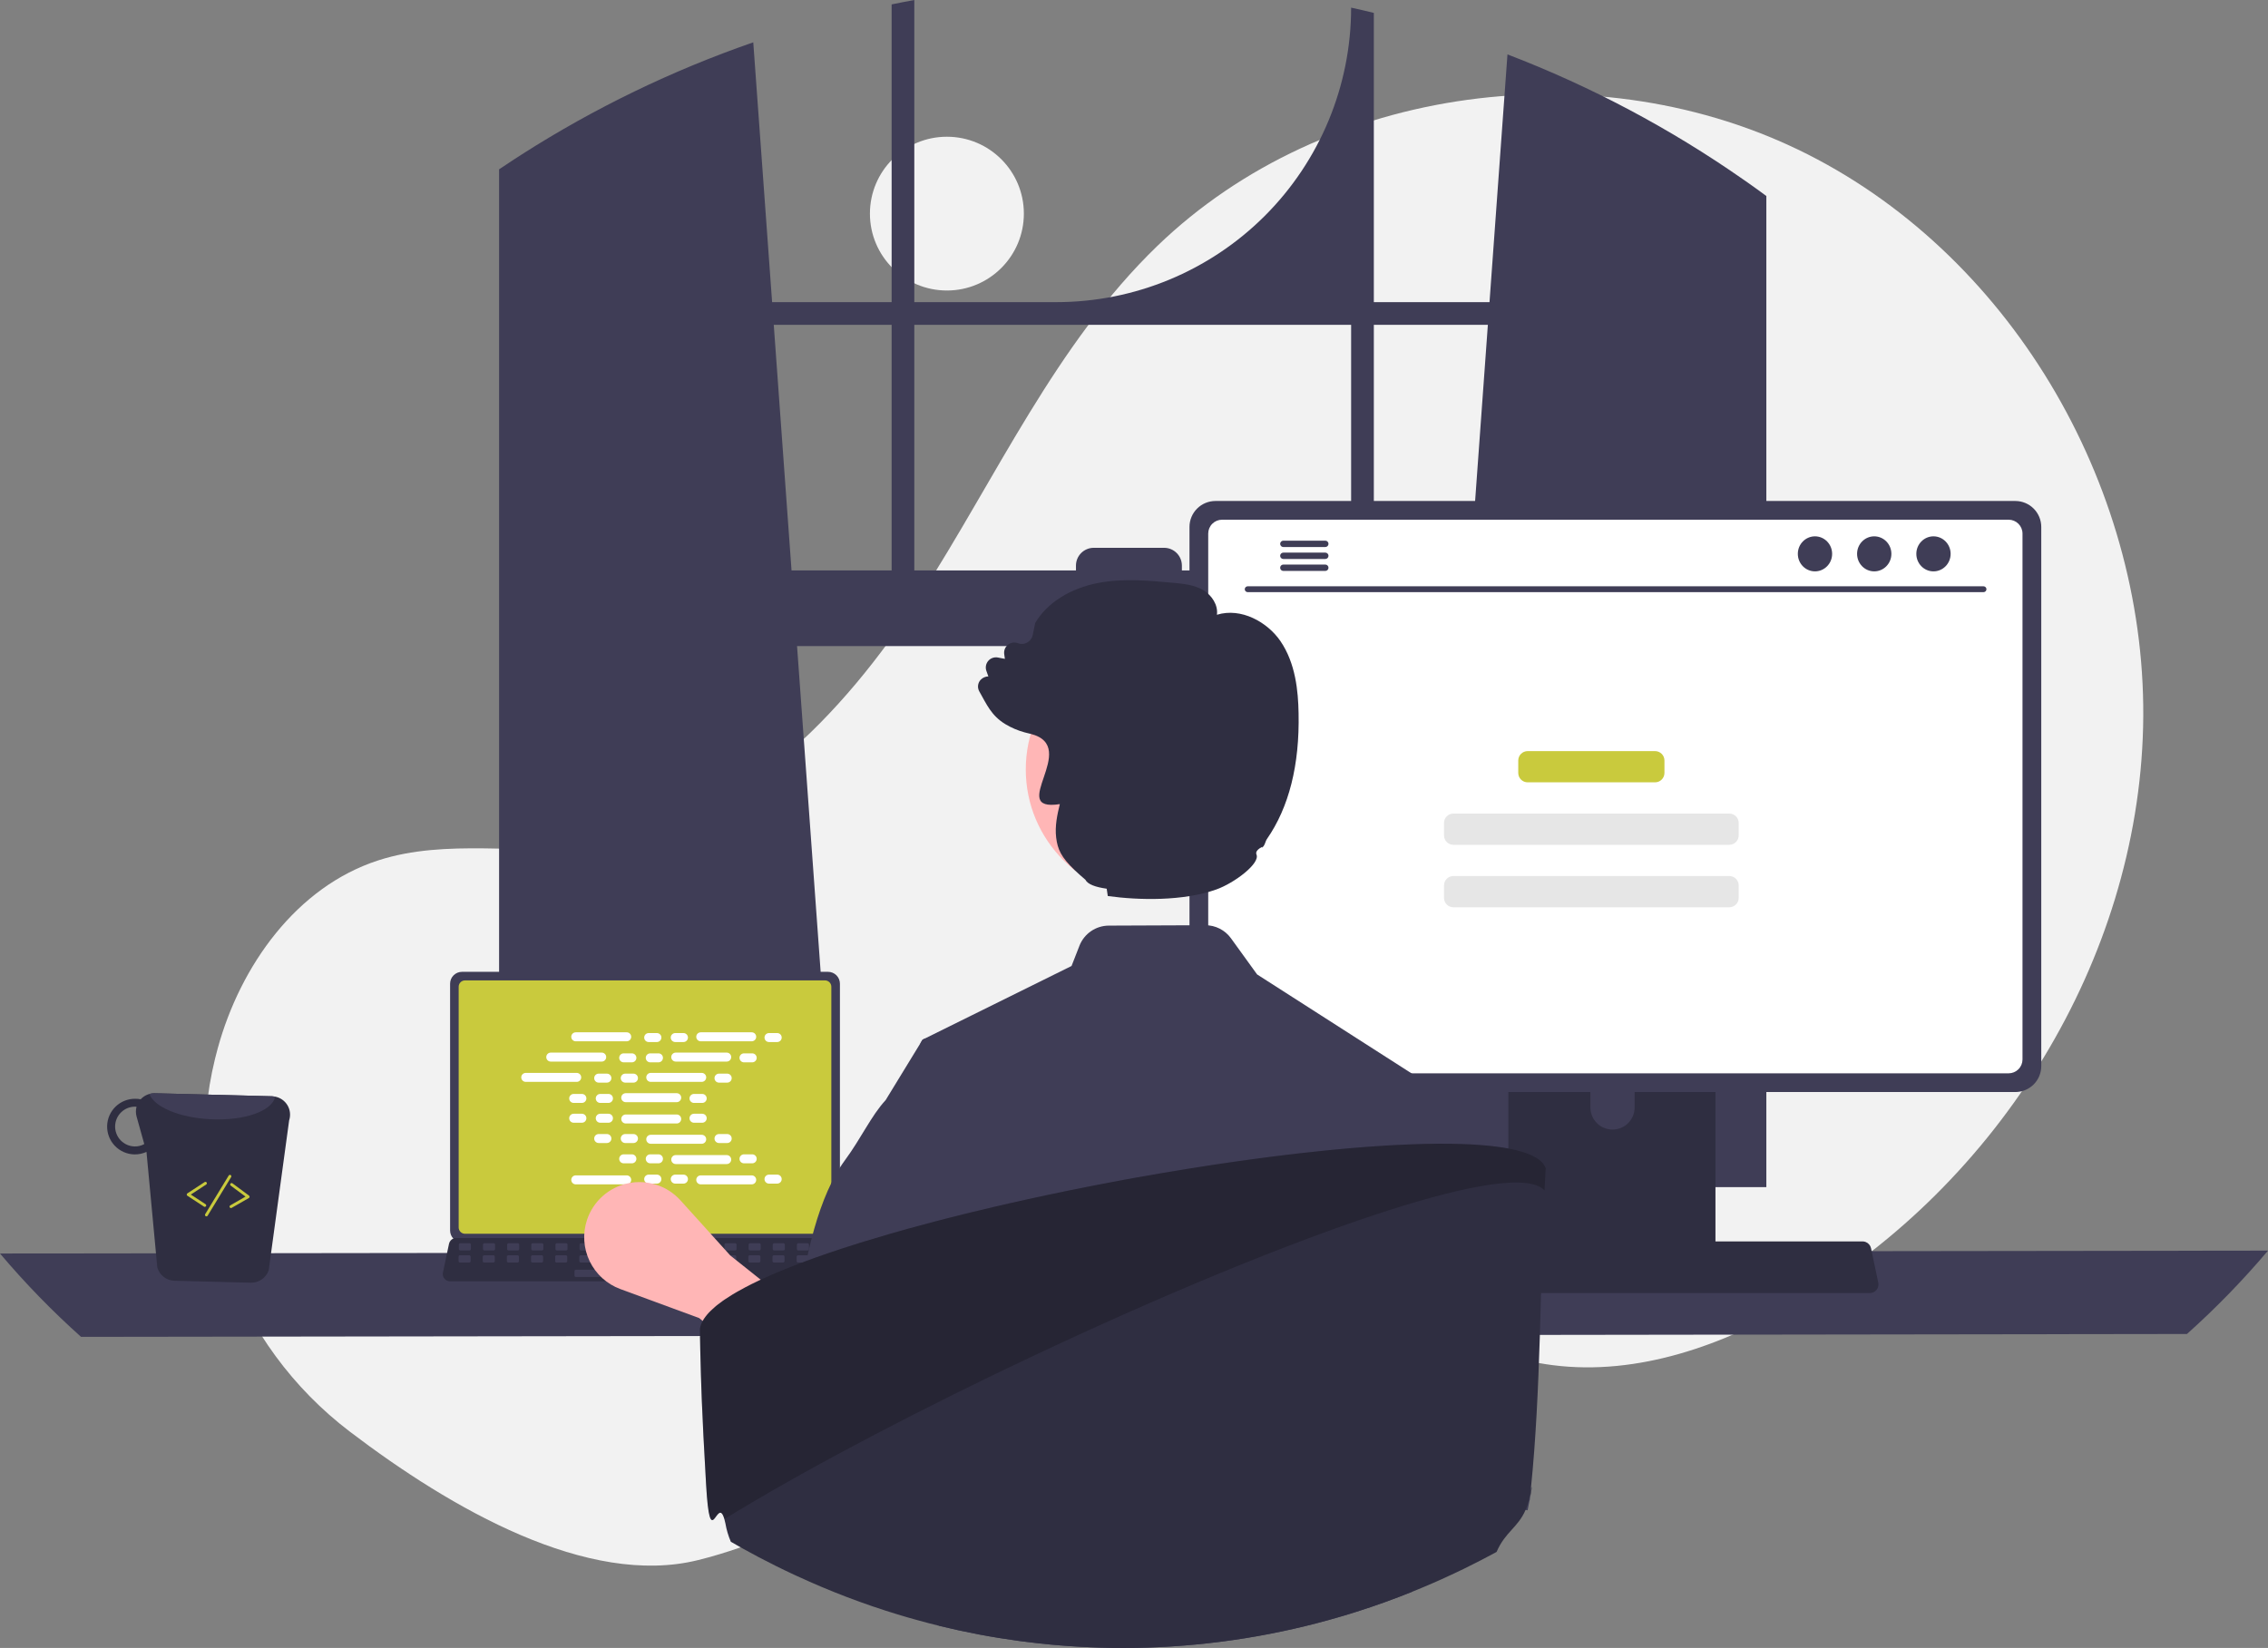 <svg width="721" height="524" viewBox="0 0 721 524" fill="none" xmlns="http://www.w3.org/2000/svg">
<rect x="0" y="0" width="721" height="524" fill="#808080" stroke="none"/>
<g clip-path="url(#clip0_53_45)">
<path d="M301.019 92.375C287.506 92.375 276.551 81.429 276.551 67.926C276.551 54.423 287.506 43.477 301.019 43.477C314.531 43.477 325.486 54.423 325.486 67.926C325.486 81.429 314.531 92.375 301.019 92.375Z" fill="#F2F2F2"/>
<path d="M111.219 455.228C74.852 427.548 57.482 381.035 68.356 336.664C68.626 335.562 68.911 334.462 69.212 333.365C76.421 307.027 94.257 281.995 120.252 273.579C142.079 266.513 165.904 271.947 188.675 269.137C233.376 263.621 268.031 227.479 292.416 189.639C316.8 151.798 335.541 109.441 367.943 78.18C421.352 26.65 508.475 15.556 574.695 49.097C640.914 82.64 683.095 157.055 681.297 231.22C679.498 305.385 635.437 376.292 571.45 413.912C547.943 427.732 520.756 437.523 493.699 434.097C470.222 431.124 448.891 418.519 425.524 414.777C388.787 408.893 352.284 425.491 320.508 444.832C288.733 464.174 258.041 487.1 221.933 496.066C186.872 504.773 143.435 479.748 111.219 455.228Z" fill="#F2F2F2"/>
<path d="M163.471 50.655C164.268 50.124 165.074 49.62 165.872 49.107C188.917 34.38 213.618 22.415 239.463 13.46L245.456 96.072H283.448V1.401C285.84 0.906 288.25 0.439 290.66 -4.57764e-05V96.072H335.808C360.663 96.072 384.5 86.206 402.075 68.644C419.649 51.082 429.523 27.263 429.523 2.427V2.427C431.942 2.948 434.343 3.507 436.744 4.102V96.072H473.517L479.226 17.297C505.786 27.476 531.002 40.862 554.311 57.156C554.714 57.431 555.117 57.715 555.511 57.989C557.537 59.409 559.534 60.855 561.523 62.321V377.485H453.146L455.062 350.977L465.6 205.431H253.383L263.921 350.977L265.836 377.485H158.66V53.841C160.254 52.761 161.858 51.699 163.471 50.655ZM436.744 181.394H467.341L472.994 103.288H436.744V181.394ZM290.66 181.394H342.048V179.847C342.048 179.103 342.195 178.366 342.48 177.679C342.765 176.992 343.183 176.368 343.71 175.842C344.237 175.317 344.862 174.9 345.551 174.616C346.239 174.332 346.976 174.187 347.721 174.188H370.061C370.805 174.188 371.541 174.334 372.229 174.618C372.916 174.903 373.54 175.319 374.066 175.845C374.592 176.37 375.009 176.994 375.294 177.681C375.578 178.368 375.724 179.104 375.724 179.847V181.394H429.523V103.288H290.66V181.394ZM283.448 181.394V103.288H245.979L251.632 181.394H283.448Z" fill="#3F3D56"/>
<path d="M721 397.668C713.04 407.093 704.429 415.951 695.232 424.176L25.768 425.092C16.571 416.867 7.961 408.009 6.10352e-05 398.583L721 397.668Z" fill="#3F3D56"/>
<path d="M267.014 312.785V391.262C267.014 392.262 266.616 393.221 265.908 393.928C265.2 394.635 264.241 395.033 263.24 395.034H146.86C145.859 395.033 144.899 394.635 144.192 393.928C143.484 393.221 143.086 392.262 143.085 391.262V312.785C143.088 311.786 143.486 310.829 144.194 310.122C144.901 309.416 145.86 309.019 146.86 309.018H263.24C264.24 309.019 265.199 309.416 265.906 310.122C266.613 310.829 267.012 311.786 267.014 312.785Z" fill="#3F3D56"/>
<path d="M264.284 313.762V390.294C264.283 390.828 264.07 391.34 263.692 391.718C263.314 392.096 262.802 392.309 262.267 392.31H147.829C147.294 392.309 146.781 392.096 146.403 391.718C146.025 391.34 145.812 390.828 145.811 390.294V313.762C145.811 313.227 146.024 312.714 146.402 312.335C146.78 311.956 147.293 311.743 147.829 311.742H262.267C262.802 311.743 263.315 311.956 263.693 312.335C264.072 312.714 264.284 313.227 264.284 313.762Z" fill="#C9CA3D"/>
<path d="M269.448 406.567C269.235 406.834 268.964 407.05 268.656 407.197C268.347 407.345 268.009 407.42 267.668 407.419H143.052C142.711 407.418 142.375 407.342 142.067 407.195C141.759 407.048 141.488 406.835 141.274 406.571C141.059 406.306 140.906 405.997 140.826 405.666C140.746 405.335 140.74 404.99 140.81 404.657L142.745 395.476C142.825 395.101 142.998 394.753 143.247 394.462C143.496 394.171 143.814 393.947 144.172 393.811C144.432 393.709 144.708 393.657 144.986 393.658H265.741C266.019 393.657 266.295 393.709 266.554 393.811C266.912 393.947 267.231 394.171 267.48 394.462C267.729 394.753 267.902 395.101 267.982 395.476L269.917 404.657C269.985 404.99 269.979 405.335 269.898 405.665C269.817 405.995 269.663 406.303 269.448 406.567Z" fill="#2F2E41"/>
<path d="M149.262 397.612H146.319C146.071 397.612 145.871 397.412 145.871 397.165V395.758C145.871 395.511 146.071 395.311 146.319 395.311H149.262C149.509 395.311 149.709 395.511 149.709 395.758V397.165C149.709 397.412 149.509 397.612 149.262 397.612Z" fill="#3F3D56"/>
<path d="M156.938 397.612H153.995C153.748 397.612 153.547 397.412 153.547 397.165V395.758C153.547 395.511 153.748 395.311 153.995 395.311H156.938C157.185 395.311 157.385 395.511 157.385 395.758V397.165C157.385 397.412 157.185 397.612 156.938 397.612Z" fill="#3F3D56"/>
<path d="M164.614 397.612H161.671C161.424 397.612 161.224 397.412 161.224 397.165V395.758C161.224 395.511 161.424 395.311 161.671 395.311H164.614C164.861 395.311 165.062 395.511 165.062 395.758V397.165C165.062 397.412 164.861 397.612 164.614 397.612Z" fill="#3F3D56"/>
<path d="M172.291 397.612H169.347C169.1 397.612 168.9 397.412 168.9 397.165V395.758C168.9 395.511 169.1 395.311 169.347 395.311H172.291C172.538 395.311 172.738 395.511 172.738 395.758V397.165C172.738 397.412 172.538 397.612 172.291 397.612Z" fill="#3F3D56"/>
<path d="M179.967 397.612H177.023C176.776 397.612 176.576 397.412 176.576 397.165V395.758C176.576 395.511 176.776 395.311 177.023 395.311H179.967C180.214 395.311 180.414 395.511 180.414 395.758V397.165C180.414 397.412 180.214 397.612 179.967 397.612Z" fill="#3F3D56"/>
<path d="M187.643 397.612H184.7C184.453 397.612 184.252 397.412 184.252 397.165V395.758C184.252 395.511 184.453 395.311 184.7 395.311H187.643C187.89 395.311 188.09 395.511 188.09 395.758V397.165C188.09 397.412 187.89 397.612 187.643 397.612Z" fill="#3F3D56"/>
<path d="M195.319 397.612H192.376C192.129 397.612 191.928 397.412 191.928 397.165V395.758C191.928 395.511 192.129 395.311 192.376 395.311H195.319C195.566 395.311 195.767 395.511 195.767 395.758V397.165C195.767 397.412 195.566 397.612 195.319 397.612Z" fill="#3F3D56"/>
<path d="M202.995 397.612H200.052C199.805 397.612 199.605 397.412 199.605 397.165V395.758C199.605 395.511 199.805 395.311 200.052 395.311H202.995C203.242 395.311 203.443 395.511 203.443 395.758V397.165C203.443 397.412 203.242 397.612 202.995 397.612Z" fill="#3F3D56"/>
<path d="M210.672 397.612H207.728C207.481 397.612 207.281 397.412 207.281 397.165V395.758C207.281 395.511 207.481 395.311 207.728 395.311H210.672C210.919 395.311 211.119 395.511 211.119 395.758V397.165C211.119 397.412 210.919 397.612 210.672 397.612Z" fill="#3F3D56"/>
<path d="M218.348 397.612H215.404C215.157 397.612 214.957 397.412 214.957 397.165V395.758C214.957 395.511 215.157 395.311 215.404 395.311H218.348C218.595 395.311 218.795 395.511 218.795 395.758V397.165C218.795 397.412 218.595 397.612 218.348 397.612Z" fill="#3F3D56"/>
<path d="M226.024 397.612H223.081C222.834 397.612 222.633 397.412 222.633 397.165V395.758C222.633 395.511 222.834 395.311 223.081 395.311H226.024C226.271 395.311 226.471 395.511 226.471 395.758V397.165C226.471 397.412 226.271 397.612 226.024 397.612Z" fill="#3F3D56"/>
<path d="M233.7 397.612H230.757C230.51 397.612 230.31 397.412 230.31 397.165V395.758C230.31 395.511 230.51 395.311 230.757 395.311H233.7C233.947 395.311 234.148 395.511 234.148 395.758V397.165C234.148 397.412 233.947 397.612 233.7 397.612Z" fill="#3F3D56"/>
<path d="M241.377 397.612H238.433C238.186 397.612 237.986 397.412 237.986 397.165V395.758C237.986 395.511 238.186 395.311 238.433 395.311H241.377C241.624 395.311 241.824 395.511 241.824 395.758V397.165C241.824 397.412 241.624 397.612 241.377 397.612Z" fill="#3F3D56"/>
<path d="M249.053 397.612H246.109C245.862 397.612 245.662 397.412 245.662 397.165V395.758C245.662 395.511 245.862 395.311 246.109 395.311H249.053C249.3 395.311 249.5 395.511 249.5 395.758V397.165C249.5 397.412 249.3 397.612 249.053 397.612Z" fill="#3F3D56"/>
<path d="M256.729 397.612H253.786C253.538 397.612 253.338 397.412 253.338 397.165V395.758C253.338 395.511 253.538 395.311 253.786 395.311H256.729C256.976 395.311 257.176 395.511 257.176 395.758V397.165C257.176 397.412 256.976 397.612 256.729 397.612Z" fill="#3F3D56"/>
<path d="M264.405 397.612H261.462C261.215 397.612 261.014 397.412 261.014 397.165V395.758C261.014 395.511 261.215 395.311 261.462 395.311H264.405C264.652 395.311 264.853 395.511 264.853 395.758V397.165C264.853 397.412 264.652 397.612 264.405 397.612Z" fill="#3F3D56"/>
<path d="M149.171 401.448H146.228C145.981 401.448 145.781 401.247 145.781 401.001V399.593C145.781 399.347 145.981 399.146 146.228 399.146H149.171C149.418 399.146 149.619 399.347 149.619 399.593V401.001C149.619 401.247 149.418 401.448 149.171 401.448Z" fill="#3F3D56"/>
<path d="M156.847 401.448H153.904C153.657 401.448 153.457 401.247 153.457 401.001V399.593C153.457 399.347 153.657 399.146 153.904 399.146H156.847C157.095 399.146 157.295 399.347 157.295 399.593V401.001C157.295 401.247 157.095 401.448 156.847 401.448Z" fill="#3F3D56"/>
<path d="M164.524 401.448H161.58C161.333 401.448 161.133 401.247 161.133 401.001V399.593C161.133 399.347 161.333 399.146 161.58 399.146H164.524C164.771 399.146 164.971 399.347 164.971 399.593V401.001C164.971 401.247 164.771 401.448 164.524 401.448Z" fill="#3F3D56"/>
<path d="M172.2 401.448H169.256C169.009 401.448 168.809 401.247 168.809 401.001V399.593C168.809 399.347 169.009 399.146 169.256 399.146H172.2C172.447 399.146 172.647 399.347 172.647 399.593V401.001C172.647 401.247 172.447 401.448 172.2 401.448Z" fill="#3F3D56"/>
<path d="M179.876 401.448H176.933C176.686 401.448 176.485 401.247 176.485 401.001V399.593C176.485 399.347 176.686 399.146 176.933 399.146H179.876C180.123 399.146 180.323 399.347 180.323 399.593V401.001C180.323 401.247 180.123 401.448 179.876 401.448Z" fill="#3F3D56"/>
<path d="M187.552 401.448H184.609C184.362 401.448 184.162 401.247 184.162 401.001V399.593C184.162 399.347 184.362 399.146 184.609 399.146H187.552C187.799 399.146 188 399.347 188 399.593V401.001C188 401.247 187.799 401.448 187.552 401.448Z" fill="#3F3D56"/>
<path d="M195.229 401.448H192.285C192.038 401.448 191.838 401.247 191.838 401.001V399.593C191.838 399.347 192.038 399.146 192.285 399.146H195.229C195.476 399.146 195.676 399.347 195.676 399.593V401.001C195.676 401.247 195.476 401.448 195.229 401.448Z" fill="#3F3D56"/>
<path d="M202.905 401.448H199.961C199.714 401.448 199.514 401.247 199.514 401.001V399.593C199.514 399.347 199.714 399.146 199.961 399.146H202.905C203.152 399.146 203.352 399.347 203.352 399.593V401.001C203.352 401.247 203.152 401.448 202.905 401.448Z" fill="#3F3D56"/>
<path d="M210.581 401.448H207.638C207.391 401.448 207.19 401.247 207.19 401.001V399.593C207.19 399.347 207.391 399.146 207.638 399.146H210.581C210.828 399.146 211.028 399.347 211.028 399.593V401.001C211.028 401.247 210.828 401.448 210.581 401.448Z" fill="#3F3D56"/>
<path d="M218.257 401.448H215.314C215.067 401.448 214.866 401.247 214.866 401.001V399.593C214.866 399.347 215.067 399.146 215.314 399.146H218.257C218.504 399.146 218.704 399.347 218.704 399.593V401.001C218.704 401.247 218.504 401.448 218.257 401.448Z" fill="#3F3D56"/>
<path d="M225.933 401.448H222.99C222.743 401.448 222.543 401.247 222.543 401.001V399.593C222.543 399.347 222.743 399.146 222.99 399.146H225.933C226.181 399.146 226.381 399.347 226.381 399.593V401.001C226.381 401.247 226.181 401.448 225.933 401.448Z" fill="#3F3D56"/>
<path d="M233.61 401.448H230.666C230.419 401.448 230.219 401.247 230.219 401.001V399.593C230.219 399.347 230.419 399.146 230.666 399.146H233.61C233.857 399.146 234.057 399.347 234.057 399.593V401.001C234.057 401.247 233.857 401.448 233.61 401.448Z" fill="#3F3D56"/>
<path d="M241.286 401.448H238.342C238.095 401.448 237.895 401.247 237.895 401.001V399.593C237.895 399.347 238.095 399.146 238.342 399.146H241.286C241.533 399.146 241.733 399.347 241.733 399.593V401.001C241.733 401.247 241.533 401.448 241.286 401.448Z" fill="#3F3D56"/>
<path d="M248.962 401.448H246.019C245.772 401.448 245.571 401.247 245.571 401.001V399.593C245.571 399.347 245.772 399.146 246.019 399.146H248.962C249.209 399.146 249.409 399.347 249.409 399.593V401.001C249.409 401.247 249.209 401.448 248.962 401.448Z" fill="#3F3D56"/>
<path d="M256.638 401.448H253.695C253.448 401.448 253.248 401.247 253.248 401.001V399.593C253.248 399.347 253.448 399.146 253.695 399.146H256.638C256.885 399.146 257.086 399.347 257.086 399.593V401.001C257.086 401.247 256.885 401.448 256.638 401.448Z" fill="#3F3D56"/>
<path d="M264.315 401.448H261.371C261.124 401.448 260.924 401.247 260.924 401.001V399.593C260.924 399.347 261.124 399.146 261.371 399.146H264.315C264.562 399.146 264.762 399.347 264.762 399.593V401.001C264.762 401.247 264.562 401.448 264.315 401.448Z" fill="#3F3D56"/>
<path d="M212.884 406.05H183.074C182.827 406.05 182.626 405.85 182.626 405.603V404.196C182.626 403.949 182.827 403.749 183.074 403.749H212.884C213.131 403.749 213.331 403.949 213.331 404.196V405.603C213.331 405.85 213.131 406.05 212.884 406.05Z" fill="#3F3D56"/>
<path d="M244.467 328.485H247.073C247.863 328.485 248.503 329.125 248.503 329.915C248.503 330.704 247.863 331.344 247.073 331.344H244.467C243.677 331.344 243.036 330.704 243.036 329.915C243.036 329.125 243.677 328.485 244.467 328.485Z" fill="white"/>
<path d="M214.664 328.485H217.27C218.06 328.485 218.701 329.125 218.701 329.915C218.701 330.704 218.06 331.344 217.27 331.344H214.664C213.874 331.344 213.234 330.704 213.234 329.915C213.234 329.125 213.874 328.485 214.664 328.485Z" fill="white"/>
<path d="M206.22 328.485H208.826C209.616 328.485 210.257 329.125 210.257 329.915C210.257 330.704 209.616 331.344 208.826 331.344H206.22C205.43 331.344 204.79 330.704 204.79 329.915C204.79 329.125 205.43 328.485 206.22 328.485Z" fill="white"/>
<path d="M222.771 328.247H238.966C239.756 328.247 240.397 328.887 240.397 329.676C240.397 330.466 239.756 331.106 238.966 331.106H222.771C221.981 331.106 221.34 330.466 221.34 329.676C221.34 328.887 221.981 328.247 222.771 328.247Z" fill="white"/>
<path d="M183.034 328.247H199.23C200.02 328.247 200.66 328.887 200.66 329.676C200.66 330.466 200.02 331.106 199.23 331.106H183.034C182.244 331.106 181.604 330.466 181.604 329.676C181.604 328.887 182.244 328.247 183.034 328.247Z" fill="white"/>
<path d="M236.519 334.938H239.125C239.915 334.938 240.556 335.578 240.556 336.367C240.556 337.157 239.915 337.797 239.125 337.797H236.519C235.729 337.797 235.089 337.157 235.089 336.367C235.089 335.578 235.729 334.938 236.519 334.938Z" fill="white"/>
<path d="M206.717 334.938H209.323C210.113 334.938 210.753 335.578 210.753 336.367C210.753 337.157 210.113 337.797 209.323 337.797H206.717C205.927 337.797 205.287 337.157 205.287 336.367C205.287 335.578 205.927 334.938 206.717 334.938Z" fill="white"/>
<path d="M198.273 334.938H200.879C201.669 334.938 202.309 335.578 202.309 336.367C202.309 337.157 201.669 337.797 200.879 337.797H198.273C197.483 337.797 196.843 337.157 196.843 336.367C196.843 335.578 197.483 334.938 198.273 334.938Z" fill="white"/>
<path d="M214.824 334.699H231.019C231.809 334.699 232.449 335.339 232.449 336.129C232.449 336.918 231.809 337.558 231.019 337.558H214.824C214.033 337.558 213.393 336.918 213.393 336.129C213.393 335.339 214.033 334.699 214.824 334.699Z" fill="white"/>
<path d="M175.087 334.699H191.283C192.073 334.699 192.713 335.339 192.713 336.129C192.713 336.918 192.073 337.558 191.283 337.558H175.087C174.297 337.558 173.657 336.918 173.657 336.129C173.657 335.339 174.297 334.699 175.087 334.699Z" fill="white"/>
<path d="M228.572 341.39H231.178C231.968 341.39 232.608 342.03 232.608 342.82C232.608 343.609 231.968 344.249 231.178 344.249H228.572C227.782 344.249 227.142 343.609 227.142 342.82C227.142 342.03 227.782 341.39 228.572 341.39Z" fill="white"/>
<path d="M198.77 341.39H201.376C202.166 341.39 202.806 342.03 202.806 342.82C202.806 343.609 202.166 344.249 201.376 344.249H198.77C197.98 344.249 197.339 343.609 197.339 342.82C197.339 342.03 197.98 341.39 198.77 341.39Z" fill="white"/>
<path d="M190.326 341.39H192.932C193.722 341.39 194.362 342.03 194.362 342.82C194.362 343.609 193.722 344.249 192.932 344.249H190.326C189.536 344.249 188.895 343.609 188.895 342.82C188.895 342.03 189.536 341.39 190.326 341.39Z" fill="white"/>
<path d="M206.876 341.152H223.072C223.862 341.152 224.502 341.792 224.502 342.581C224.502 343.371 223.862 344.011 223.072 344.011H206.876C206.086 344.011 205.446 343.371 205.446 342.581C205.446 341.792 206.086 341.152 206.876 341.152Z" fill="white"/>
<path d="M167.14 341.152H183.335C184.125 341.152 184.766 341.792 184.766 342.581C184.766 343.371 184.125 344.011 183.335 344.011H167.14C166.35 344.011 165.709 343.371 165.709 342.581C165.709 341.792 166.35 341.152 167.14 341.152Z" fill="white"/>
<path d="M220.625 347.842H223.231C224.021 347.842 224.661 348.482 224.661 349.272C224.661 350.061 224.021 350.701 223.231 350.701H220.625C219.835 350.701 219.194 350.061 219.194 349.272C219.194 348.482 219.835 347.842 220.625 347.842Z" fill="white"/>
<path d="M190.823 347.842H193.428C194.218 347.842 194.859 348.482 194.859 349.272C194.859 350.061 194.218 350.701 193.428 350.701H190.823C190.032 350.701 189.392 350.061 189.392 349.272C189.392 348.482 190.032 347.842 190.823 347.842Z" fill="white"/>
<path d="M182.379 347.842H184.984C185.774 347.842 186.415 348.482 186.415 349.272C186.415 350.061 185.774 350.701 184.984 350.701H182.379C181.589 350.701 180.948 350.061 180.948 349.272C180.948 348.482 181.589 347.842 182.379 347.842Z" fill="white"/>
<path d="M198.929 347.604H215.124C215.914 347.604 216.555 348.244 216.555 349.034C216.555 349.823 215.914 350.463 215.124 350.463H198.929C198.139 350.463 197.498 349.823 197.498 349.034C197.498 348.244 198.139 347.604 198.929 347.604Z" fill="white"/>
<path d="M214.664 373.5H217.27C218.06 373.5 218.701 374.14 218.701 374.929C218.701 375.719 218.06 376.359 217.27 376.359H214.664C213.874 376.359 213.234 375.719 213.234 374.929C213.234 374.14 213.874 373.5 214.664 373.5Z" fill="white"/>
<path d="M206.22 373.5H208.826C209.616 373.5 210.257 374.14 210.257 374.929C210.257 375.719 209.616 376.359 208.826 376.359H206.22C205.43 376.359 204.79 375.719 204.79 374.929C204.79 374.14 205.43 373.5 206.22 373.5Z" fill="white"/>
<path d="M183.034 373.738H199.23C200.02 373.738 200.66 374.378 200.66 375.168C200.66 375.957 200.02 376.597 199.23 376.597H183.034C182.244 376.597 181.604 375.957 181.604 375.168C181.604 374.378 182.244 373.738 183.034 373.738Z" fill="white"/>
<path d="M244.467 373.5H247.073C247.863 373.5 248.503 374.14 248.503 374.929C248.503 375.719 247.863 376.359 247.073 376.359H244.467C243.677 376.359 243.036 375.719 243.036 374.929C243.036 374.14 243.677 373.5 244.467 373.5Z" fill="white"/>
<path d="M222.771 373.738H238.966C239.756 373.738 240.397 374.378 240.397 375.168C240.397 375.957 239.756 376.597 238.966 376.597H222.771C221.981 376.597 221.34 375.957 221.34 375.168C221.34 374.378 221.981 373.738 222.771 373.738Z" fill="white"/>
<path d="M236.519 367.048H239.125C239.915 367.048 240.556 367.688 240.556 368.477C240.556 369.267 239.915 369.907 239.125 369.907H236.519C235.729 369.907 235.089 369.267 235.089 368.477C235.089 367.688 235.729 367.048 236.519 367.048Z" fill="white"/>
<path d="M206.717 367.048H209.323C210.113 367.048 210.753 367.688 210.753 368.477C210.753 369.267 210.113 369.907 209.323 369.907H206.717C205.927 369.907 205.287 369.267 205.287 368.477C205.287 367.688 205.927 367.048 206.717 367.048Z" fill="white"/>
<path d="M198.273 367.048H200.879C201.669 367.048 202.309 367.688 202.309 368.477C202.309 369.267 201.669 369.907 200.879 369.907H198.273C197.483 369.907 196.843 369.267 196.843 368.477C196.843 367.688 197.483 367.048 198.273 367.048Z" fill="white"/>
<path d="M214.824 367.286H231.019C231.809 367.286 232.449 367.926 232.449 368.715C232.449 369.505 231.809 370.145 231.019 370.145H214.824C214.033 370.145 213.393 369.505 213.393 368.715C213.393 367.926 214.033 367.286 214.824 367.286Z" fill="white"/>
<path d="M228.572 360.595H231.178C231.968 360.595 232.608 361.235 232.608 362.025C232.608 362.814 231.968 363.454 231.178 363.454H228.572C227.782 363.454 227.142 362.814 227.142 362.025C227.142 361.235 227.782 360.595 228.572 360.595Z" fill="white"/>
<path d="M198.77 360.595H201.376C202.166 360.595 202.806 361.235 202.806 362.025C202.806 362.814 202.166 363.454 201.376 363.454H198.77C197.98 363.454 197.339 362.814 197.339 362.025C197.339 361.235 197.98 360.595 198.77 360.595Z" fill="white"/>
<path d="M190.326 360.595H192.932C193.722 360.595 194.362 361.235 194.362 362.025C194.362 362.814 193.722 363.454 192.932 363.454H190.326C189.536 363.454 188.895 362.814 188.895 362.025C188.895 361.235 189.536 360.595 190.326 360.595Z" fill="white"/>
<path d="M206.876 360.834H223.072C223.862 360.834 224.502 361.474 224.502 362.263C224.502 363.052 223.862 363.692 223.072 363.692H206.876C206.086 363.692 205.446 363.052 205.446 362.263C205.446 361.474 206.086 360.834 206.876 360.834Z" fill="white"/>
<path d="M220.625 354.143H223.231C224.021 354.143 224.661 354.783 224.661 355.572C224.661 356.362 224.021 357.002 223.231 357.002H220.625C219.835 357.002 219.194 356.362 219.194 355.572C219.194 354.783 219.835 354.143 220.625 354.143Z" fill="white"/>
<path d="M190.823 354.143H193.428C194.218 354.143 194.859 354.783 194.859 355.572C194.859 356.362 194.218 357.002 193.428 357.002H190.823C190.032 357.002 189.392 356.362 189.392 355.572C189.392 354.783 190.032 354.143 190.823 354.143Z" fill="white"/>
<path d="M182.379 354.143H184.984C185.774 354.143 186.415 354.783 186.415 355.572C186.415 356.362 185.774 357.002 184.984 357.002H182.379C181.589 357.002 180.948 356.362 180.948 355.572C180.948 354.783 181.589 354.143 182.379 354.143Z" fill="white"/>
<path d="M198.929 354.381H215.124C215.914 354.381 216.555 355.021 216.555 355.811C216.555 356.6 215.914 357.24 215.124 357.24H198.929C198.139 357.24 197.498 356.6 197.498 355.811C197.498 355.021 198.139 354.381 198.929 354.381Z" fill="white"/>
<path d="M258.321 449.12L270.553 429.798L232.157 399.212L216.308 381.667C214.249 379.387 211.627 377.688 208.705 376.738C205.783 375.788 202.662 375.621 199.655 376.254C196.648 376.887 193.86 378.297 191.57 380.344C189.279 382.391 187.566 385.003 186.602 387.919C185.174 392.239 185.481 396.946 187.459 401.044C189.437 405.143 192.931 408.313 197.204 409.887L222.265 419.112L258.321 449.12Z" fill="#FFB6B6"/>
<path d="M545.346 309.022V402.933H479.506V309.022C479.505 308.346 479.721 307.688 480.121 307.144C480.522 306.6 481.087 306.199 481.733 306C482.037 305.899 482.356 305.85 482.677 305.853H542.166C542.583 305.852 542.996 305.934 543.381 306.093C543.767 306.251 544.117 306.485 544.413 306.779C544.708 307.073 544.942 307.423 545.103 307.807C545.263 308.192 545.345 308.605 545.346 309.022ZM519.651 341.29C519.634 339.438 518.886 337.669 517.57 336.366C516.254 335.062 514.476 334.331 512.623 334.331C510.77 334.331 508.992 335.062 507.676 336.366C506.36 337.669 505.612 339.438 505.594 341.29V352.186C505.604 354.043 506.349 355.82 507.666 357.129C508.983 358.439 510.765 359.174 512.623 359.174C514.481 359.174 516.263 358.439 517.58 357.129C518.897 355.82 519.642 354.043 519.651 352.186V341.29Z" fill="#2F2E41"/>
<path d="M545.547 399.929V408.985C545.546 409.454 545.359 409.904 545.028 410.237C544.697 410.569 544.248 410.758 543.779 410.762H481.073C480.603 410.759 480.153 410.571 479.822 410.238C479.49 409.905 479.304 409.455 479.304 408.985V399.929H545.547Z" fill="#3F3D56"/>
<path d="M648.92 167.532V339.001C648.918 341.186 648.049 343.281 646.503 344.826C644.956 346.371 642.86 347.24 640.673 347.242H386.387C384.2 347.24 382.103 346.371 380.557 344.826C379.011 343.281 378.141 341.186 378.14 339.001V167.532C378.145 165.349 379.016 163.257 380.562 161.714C382.107 160.171 384.202 159.303 386.387 159.3H640.673C642.858 159.303 644.953 160.171 646.498 161.714C648.044 163.257 648.915 165.349 648.92 167.532Z" fill="#3F3D56"/>
<path d="M642.955 169.665V336.885C642.953 338.053 642.488 339.172 641.662 339.997C640.835 340.823 639.716 341.288 638.547 341.29H388.504C387.335 341.288 386.215 340.823 385.389 339.997C384.563 339.172 384.098 338.053 384.096 336.885V169.665C384.096 168.497 384.56 167.375 385.387 166.548C386.213 165.721 387.334 165.254 388.504 165.252H638.547C639.717 165.254 640.838 165.721 641.664 166.548C642.491 167.375 642.955 168.497 642.955 169.665Z" fill="white"/>
<path d="M596.551 410.148C596.296 410.467 595.973 410.724 595.605 410.9C595.237 411.076 594.833 411.167 594.425 411.165H445.665C445.258 411.164 444.857 411.073 444.49 410.898C444.122 410.723 443.799 410.468 443.543 410.152C443.286 409.837 443.104 409.468 443.008 409.073C442.912 408.678 442.906 408.266 442.99 407.868L445.299 396.908C445.394 396.461 445.601 396.045 445.898 395.698C446.196 395.351 446.576 395.083 447.003 394.921C447.313 394.799 447.642 394.737 447.974 394.738H592.125C592.457 394.737 592.787 394.799 593.096 394.921C593.524 395.083 593.904 395.351 594.201 395.698C594.499 396.045 594.705 396.461 594.801 396.908L597.11 407.868C597.192 408.266 597.185 408.677 597.088 409.071C596.991 409.466 596.808 409.834 596.551 410.148Z" fill="#2F2E41"/>
<path d="M396.618 188.287H630.583C630.826 188.282 631.058 188.182 631.228 188.008C631.398 187.834 631.493 187.601 631.493 187.357C631.493 187.114 631.398 186.881 631.228 186.707C631.058 186.533 630.826 186.433 630.583 186.428H396.618C396.375 186.433 396.144 186.533 395.974 186.707C395.803 186.881 395.708 187.114 395.708 187.357C395.708 187.601 395.803 187.834 395.974 188.008C396.144 188.182 396.375 188.282 396.618 188.287Z" fill="#3F3D56"/>
<path d="M614.657 181.681C611.645 181.681 609.204 179.187 609.204 176.111C609.204 173.034 611.645 170.541 614.657 170.541C617.668 170.541 620.109 173.034 620.109 176.111C620.109 179.187 617.668 181.681 614.657 181.681Z" fill="#3F3D56"/>
<path d="M595.82 181.681C592.809 181.681 590.368 179.187 590.368 176.111C590.368 173.034 592.809 170.541 595.82 170.541C598.832 170.541 601.273 173.034 601.273 176.111C601.273 179.187 598.832 181.681 595.82 181.681Z" fill="#3F3D56"/>
<path d="M576.984 181.681C573.972 181.681 571.531 179.187 571.531 176.111C571.531 173.034 573.972 170.541 576.984 170.541C579.995 170.541 582.437 173.034 582.437 176.111C582.437 179.187 579.995 181.681 576.984 181.681Z" fill="#3F3D56"/>
<path d="M407.961 171.918H421.34C421.604 171.924 421.856 172.034 422.04 172.223C422.225 172.412 422.329 172.666 422.329 172.93C422.329 173.194 422.225 173.448 422.04 173.637C421.856 173.826 421.604 173.936 421.34 173.942H407.961C407.695 173.938 407.441 173.83 407.254 173.64C407.067 173.451 406.963 173.196 406.963 172.93C406.963 172.664 407.067 172.409 407.254 172.219C407.441 172.03 407.695 171.922 407.961 171.918Z" fill="#3F3D56"/>
<path d="M407.961 175.718H421.34C421.604 175.724 421.856 175.833 422.041 176.022C422.226 176.211 422.33 176.465 422.33 176.73C422.33 176.994 422.226 177.249 422.041 177.438C421.856 177.627 421.604 177.736 421.34 177.742H407.961C407.695 177.739 407.44 177.631 407.253 177.441C407.065 177.252 406.96 176.996 406.96 176.73C406.96 176.464 407.065 176.208 407.253 176.019C407.44 175.829 407.695 175.721 407.961 175.718Z" fill="#3F3D56"/>
<path d="M407.961 179.518H421.34C421.604 179.524 421.856 179.634 422.04 179.823C422.225 180.012 422.329 180.266 422.329 180.53C422.329 180.794 422.225 181.048 422.04 181.237C421.856 181.426 421.604 181.536 421.34 181.542H407.961C407.695 181.538 407.441 181.43 407.254 181.24C407.067 181.051 406.963 180.796 406.963 180.53C406.963 180.264 407.067 180.009 407.254 179.819C407.441 179.63 407.695 179.522 407.961 179.518Z" fill="#3F3D56"/>
<path d="M85.426 403.904C85.022 405.078 84.256 406.095 83.238 406.807C82.22 407.52 81.002 407.892 79.76 407.87L55.484 407.245C54.232 407.221 53.022 406.792 52.034 406.024C51.046 405.255 50.334 404.188 50.004 402.981L46.568 366.274C45.349 366.826 44.023 367.098 42.685 367.072C41.523 367.043 40.377 366.785 39.315 366.314C38.252 365.842 37.293 365.166 36.492 364.324C35.691 363.483 35.063 362.491 34.645 361.407C34.228 360.323 34.028 359.167 34.057 358.006C34.086 356.844 34.344 355.7 34.815 354.638C35.287 353.577 35.964 352.618 36.806 351.817C37.648 351.017 38.641 350.39 39.725 349.972C40.81 349.555 41.967 349.355 43.129 349.384C43.664 349.382 44.197 349.438 44.72 349.549C45.289 348.935 45.98 348.446 46.749 348.114C47.519 347.782 48.349 347.615 49.187 347.624L86.528 348.587C86.838 348.599 87.146 348.637 87.449 348.702C88.268 348.854 89.045 349.18 89.727 349.658C90.409 350.135 90.981 350.754 91.404 351.471C91.827 352.188 92.092 352.987 92.18 353.815C92.268 354.642 92.177 355.479 91.915 356.269L85.426 403.904ZM45.864 363.782L43.419 355.035C43.141 354.024 43.135 352.959 43.401 351.945C43.282 351.945 43.177 351.888 43.059 351.888C41.383 351.853 39.761 352.484 38.55 353.643C37.339 354.801 36.636 356.392 36.597 358.066C36.558 359.741 37.185 361.363 38.341 362.577C39.496 363.79 41.086 364.496 42.762 364.54C43.846 364.574 44.918 364.312 45.864 363.782Z" fill="#2F2E41"/>
<path d="M87.449 348.701C86.654 353.247 77.709 356.442 66.954 355.887C57.065 355.432 48.978 351.961 47.496 347.849C48.045 347.687 48.615 347.611 49.187 347.624L86.528 348.587C86.838 348.599 87.146 348.637 87.449 348.701Z" fill="#3F3D56"/>
<path d="M64.983 383.733C64.934 383.721 64.888 383.7 64.845 383.672L59.573 380.224C59.509 380.183 59.457 380.126 59.421 380.059C59.385 379.992 59.365 379.917 59.365 379.841C59.365 379.765 59.384 379.691 59.421 379.624C59.457 379.557 59.509 379.5 59.573 379.459L65.052 375.872C65.103 375.839 65.159 375.816 65.218 375.804C65.278 375.793 65.338 375.793 65.397 375.806C65.457 375.818 65.513 375.841 65.562 375.875C65.612 375.909 65.655 375.952 65.688 376.003C65.721 376.053 65.744 376.11 65.755 376.169C65.766 376.228 65.766 376.289 65.753 376.348C65.741 376.407 65.717 376.463 65.683 376.513C65.649 376.562 65.605 376.605 65.555 376.638L60.66 379.841L65.347 382.906C65.437 382.966 65.504 383.055 65.535 383.159C65.566 383.263 65.559 383.374 65.515 383.473C65.472 383.573 65.394 383.653 65.297 383.701C65.2 383.748 65.088 383.76 64.983 383.733H64.983Z" fill="#C9CA3D"/>
<path d="M73.31 384.117C73.222 384.095 73.142 384.046 73.081 383.978C73.02 383.91 72.981 383.826 72.968 383.735C72.956 383.645 72.971 383.553 73.011 383.471C73.051 383.389 73.115 383.321 73.194 383.276L78.054 380.492L73.357 377.006C73.309 376.97 73.268 376.925 73.237 376.873C73.206 376.822 73.186 376.765 73.177 376.705C73.168 376.646 73.171 376.585 73.186 376.527C73.201 376.469 73.227 376.414 73.263 376.366C73.298 376.317 73.344 376.277 73.395 376.246C73.447 376.215 73.504 376.195 73.563 376.186C73.623 376.177 73.683 376.18 73.742 376.195C73.8 376.209 73.855 376.235 73.903 376.271L79.162 380.175C79.223 380.22 79.272 380.279 79.304 380.348C79.336 380.417 79.351 380.493 79.346 380.569C79.342 380.645 79.318 380.718 79.278 380.783C79.238 380.847 79.183 380.901 79.117 380.939L73.65 384.07C73.547 384.129 73.425 384.146 73.31 384.117Z" fill="#C9CA3D"/>
<path d="M65.508 386.755C65.463 386.744 65.421 386.726 65.382 386.702C65.331 386.671 65.286 386.63 65.25 386.581C65.215 386.533 65.189 386.477 65.175 386.419C65.161 386.361 65.158 386.3 65.167 386.241C65.176 386.181 65.197 386.124 65.229 386.073L72.702 373.795C72.765 373.691 72.867 373.617 72.985 373.589C73.103 373.56 73.228 373.58 73.331 373.643C73.435 373.706 73.51 373.808 73.538 373.926C73.567 374.043 73.548 374.168 73.485 374.272L66.012 386.549C65.961 386.633 65.884 386.698 65.793 386.735C65.703 386.772 65.603 386.779 65.508 386.755Z" fill="#C9CA3D"/>
<path d="M485.646 238.832H526.14C527.792 238.832 529.131 240.17 529.131 241.821V245.774C529.131 247.425 527.792 248.763 526.14 248.763H485.646C483.994 248.763 482.655 247.425 482.655 245.774V241.821C482.655 240.17 483.994 238.832 485.646 238.832Z" fill="#C9CA3D"/>
<path d="M462.042 258.694H549.744C551.396 258.694 552.735 260.032 552.735 261.683V265.636C552.735 267.287 551.396 268.625 549.744 268.625H462.042C460.39 268.625 459.051 267.287 459.051 265.636V261.683C459.051 260.032 460.39 258.694 462.042 258.694Z" fill="#E6E6E6"/>
<path d="M462.042 278.556H549.744C551.396 278.556 552.735 279.894 552.735 281.545V285.498C552.735 287.149 551.396 288.487 549.744 288.487H462.042C460.39 288.487 459.051 287.149 459.051 285.498V281.545C459.051 279.894 460.39 278.556 462.042 278.556Z" fill="#E6E6E6"/>
<path d="M454.608 345.067L454.409 345.694L454.399 345.715L448.419 363.88L441.541 384.813L428.6 424.151L428.474 430.262V430.283L427.513 479.44L430.178 486.104L427.178 497.031C427.178 497.031 428.558 480.515 435.959 489.999C440.151 495.389 445.053 500.905 449.078 506.075C443.213 508.446 437.255 510.591 431.203 512.51C429.896 512.928 428.579 513.325 427.262 513.722C426.979 513.805 426.697 513.889 426.415 513.972C406.352 519.901 385.61 523.233 364.698 523.885C363.611 523.917 362.545 523.937 361.51 523.958C361.144 523.969 360.789 523.979 360.433 523.979C359.262 523.99 358.102 524 356.931 524C354.569 524 352.217 523.965 349.875 523.896C332.544 523.408 315.314 521.079 298.476 516.949C298.591 510.003 298.905 501.887 299.354 493.217C299.563 488.965 304.257 484.359 304.539 479.909C304.738 476.566 300.525 473.422 300.744 470.027C302.166 449.125 303.943 457.149 305.26 442.348C305.396 440.896 305.522 439.506 305.637 438.18C306.483 428.674 307.069 422.731 307.069 422.731L301.445 387.309L292.612 331.697L293.291 330.579L294.054 330.203L340.645 307.16L343.175 300.683C343.912 298.818 345.191 297.215 346.847 296.081C348.503 294.947 350.46 294.335 352.468 294.322L383.159 294.197C384.752 294.189 386.323 294.562 387.743 295.283C389.163 296.004 390.39 297.053 391.323 298.343L399.633 309.844L454.608 345.067Z" fill="#3F3D56"/>
<path d="M421.523 415.398L428.474 430.262L433.22 440.415L441.384 483.128L445.471 487.462L448.973 472.116L485.625 480.248C486.827 473.574 485.947 480.474 486.689 473.152C486.48 472.943 486.261 472.734 486.041 472.525C485.456 471.982 484.964 471.47 484.975 470.979C485.393 445.722 484.139 402.738 473.664 376.696C472.024 372.445 469.861 368.413 467.225 364.694C467.016 364.412 466.817 364.13 466.619 363.848C461.789 357.09 458.737 350.436 454.409 345.704V345.694C454.382 345.672 454.358 345.648 454.336 345.621C454.32 345.613 454.306 345.602 454.294 345.589L424.565 329.837L423.289 365.645L422.38 391.383L421.523 415.398Z" fill="#3F3D56"/>
<path d="M314.324 419.62L305.641 438.185L302.61 444.65L294.448 487.359L290.374 491.683L286.864 476.341L285.215 476.003L255.472 469.847L246.803 497.36C244.849 494.106 244.079 490.279 244.624 486.524C245.168 482.769 246.993 479.317 249.791 476.752C250.383 476.217 250.877 475.696 250.862 475.203C250.369 445.495 252.187 391.25 268.61 368.924C273.825 361.839 276.955 354.782 281.508 349.852C281.522 349.838 281.522 349.824 281.536 349.824L292.616 331.695L293.292 330.582L294.053 330.202L314.324 419.62Z" fill="#3F3D56"/>
<path d="M366.927 285.469C344.377 285.469 326.096 267.201 326.096 244.668C326.096 222.134 344.377 203.867 366.927 203.867C389.477 203.867 407.758 222.134 407.758 244.668C407.758 267.201 389.477 285.469 366.927 285.469Z" fill="#FFB6B6"/>
<path d="M311.739 216.169C312.056 215.831 312.437 215.56 312.861 215.373C313.284 215.186 313.741 215.086 314.204 215.079L313.59 213.376C313.39 212.839 313.336 212.259 313.433 211.695C313.531 211.131 313.777 210.603 314.147 210.165C314.516 209.727 314.995 209.395 315.535 209.203C316.075 209.011 316.656 208.966 317.219 209.072L319.455 209.503L319.244 208.01C319.163 207.454 319.229 206.887 319.434 206.364C319.639 205.841 319.977 205.38 320.414 205.027C320.851 204.674 321.373 204.441 321.928 204.351C322.483 204.261 323.051 204.316 323.578 204.512C324.058 204.701 324.573 204.78 325.087 204.743C325.6 204.707 326.099 204.556 326.547 204.302C326.997 204.055 327.387 203.714 327.691 203.301C327.995 202.888 328.205 202.414 328.307 201.912L329.086 198.157L329.168 197.956C332.962 191.638 340.256 187.041 349.181 185.356C357.126 183.845 365.272 184.615 373.125 185.338C376.241 185.631 379.76 185.961 382.692 187.755C385.184 189.294 387.292 192.37 386.861 195.475C394.604 193.103 402.906 197.837 407.021 203.807C411.896 210.913 412.693 219.813 412.821 226.772C413.17 243.236 409.77 256.705 402.741 266.814C402.228 267.547 402.1 269.076 401.083 269.589L401.294 269.25C400.157 269.818 399.003 270.734 399.433 271.713C400.671 274.534 392.451 280.769 386.66 282.83C376.094 286.593 362.047 286.273 352.168 284.917L351.82 282.582C348.256 282.097 345.745 281.172 345.039 279.725C343.793 278.663 342.73 277.711 341.804 276.832L341.795 276.823C341.777 276.804 341.74 276.777 341.722 276.759C337.259 272.482 336.224 270.047 335.757 266.338C335.308 262.703 336.105 259.013 336.92 255.689C319.748 258.345 343.683 237.412 327.684 233.365C327.5 233.309 327.313 233.263 327.125 233.228C326.657 233.118 326.19 233.008 325.741 232.88C323.576 232.293 321.504 231.408 319.583 230.252C315.111 227.532 313.636 223.924 311.327 219.859C310.994 219.28 310.854 218.61 310.928 217.946C311.002 217.283 311.286 216.66 311.739 216.169Z" fill="#2F2E41"/>
<path d="M222.514 422.524C222.523 424.127 222.542 426.37 222.615 429.145C222.624 429.529 222.633 429.923 222.643 430.326C222.762 435.426 222.881 439.702 223.073 444.455C223.082 444.784 223.092 445.105 223.11 445.435C223.367 452.064 223.77 459.783 224.466 472.007C225.758 494.588 228.012 475.111 230.276 483.032C230.386 483.426 230.505 483.893 230.615 484.442C230.958 486.436 231.536 488.381 232.338 490.238C233.538 490.953 234.775 491.639 235.994 492.326C239.467 494.258 242.995 496.117 246.55 497.884C248.548 498.873 250.554 499.844 252.57 500.778C252.891 500.924 253.203 501.071 253.514 501.208C263.838 505.98 274.477 510.036 285.357 513.35C287.483 513.991 289.6 514.614 291.744 515.19C293.98 515.813 296.216 516.399 298.479 516.949C315.317 521.079 332.547 523.409 349.877 523.898C352.214 523.972 354.569 523.999 356.933 523.999C358.106 523.999 359.261 523.99 360.434 523.981C360.791 523.981 361.148 523.972 361.506 523.963C362.541 523.935 363.613 523.917 364.695 523.889C385.607 523.237 406.348 519.905 426.411 513.973L427.263 513.725C428.582 513.322 429.893 512.929 431.203 512.507C437.251 510.594 443.21 508.451 449.081 506.079C453.562 504.276 457.991 502.34 462.368 500.274C462.408 500.263 462.446 500.245 462.478 500.219C463.394 499.798 464.32 499.358 465.236 498.91C465.355 498.846 465.484 498.782 465.612 498.717C469.03 497.051 472.411 495.305 475.756 493.48C478.569 487.024 482.528 485.788 484.984 480.111C485.698 478.424 486.215 476.661 486.523 474.855C486.523 474.837 486.532 474.818 486.532 474.791C486.276 478.197 487.623 468.748 486.541 474.754C486.551 474.644 486.56 474.525 486.569 474.388C486.596 474.058 486.633 473.656 486.688 473.152C489.831 442.486 489.629 407.416 490.995 378.517C491.086 376.649 491.181 374.861 491.279 373.151C491.306 372.584 491.343 372.025 491.38 371.476C491.316 371.311 491.242 371.137 491.16 370.972C491.142 370.925 491.121 370.879 491.096 370.835C491.069 370.778 491.038 370.723 491.004 370.67C490.986 370.643 490.958 370.606 490.94 370.578C490.926 370.547 490.911 370.516 490.894 370.487C490.812 370.359 490.72 370.221 490.619 370.093C490.573 370.038 490.537 369.992 490.491 369.947C490.459 369.9 490.422 369.857 490.381 369.818C490.353 369.774 490.319 369.734 490.28 369.699C490.243 369.663 490.207 369.617 490.161 369.571C490.141 369.542 490.116 369.518 490.088 369.498C490.015 369.415 489.935 369.338 489.849 369.269C489.522 368.968 489.173 368.693 488.805 368.445C488.677 368.363 488.539 368.28 488.411 368.189C487.487 367.637 486.515 367.171 485.506 366.797C485.158 366.669 484.81 366.55 484.434 366.421C484.296 366.385 484.168 366.339 484.031 366.293C483.829 366.229 483.627 366.165 483.417 366.119C482.372 365.808 481.245 365.542 480.026 365.295C479.88 365.268 479.724 365.24 479.568 365.203C479.348 365.158 479.119 365.121 478.89 365.084C478.578 365.029 478.258 364.975 477.937 364.92C475.215 364.489 472.127 364.169 468.718 363.958C468.398 363.94 468.077 363.922 467.756 363.903C467.381 363.885 467.005 363.867 466.62 363.848C466.299 363.83 465.969 363.821 465.64 363.812C465.319 363.793 464.989 363.784 464.65 363.775C463.724 363.748 462.771 363.72 461.8 363.702C459.033 363.647 456.119 363.665 453.058 363.729C451.638 363.766 450.19 363.802 448.705 363.867C448.605 363.867 448.513 363.876 448.421 363.876C447.129 363.922 445.828 363.976 444.49 364.05C443.556 364.095 442.612 364.141 441.668 364.196C440.779 364.251 439.881 364.306 438.974 364.37C438.268 364.407 437.563 364.462 436.848 364.508C436.243 364.553 435.638 364.599 435.034 364.636L434.209 364.691C433.76 364.727 433.311 364.755 432.853 364.801C431.845 364.883 430.837 364.965 429.81 365.048C428.793 365.139 427.758 365.231 426.722 365.322C425.687 365.414 424.642 365.515 423.598 365.616C423.488 365.625 423.387 365.634 423.286 365.643C422.333 365.744 421.38 365.835 420.418 365.936C420.198 365.954 419.969 365.973 419.749 366C418.832 366.092 417.896 366.2 416.971 366.298C416.686 366.329 416.404 366.359 416.119 366.39C415.394 366.469 414.679 366.537 413.949 366.623C412.986 366.733 412.006 366.833 411.053 366.962C410.311 367.044 409.568 367.126 408.826 367.218C407.662 367.355 406.48 367.502 405.298 367.657C404.849 367.712 404.4 367.767 403.951 367.831C400.579 368.253 397.17 368.72 393.706 369.205C388.456 369.947 383.123 370.752 377.753 371.622C372.374 372.492 366.964 373.411 361.524 374.379C360.15 374.626 358.775 374.873 357.392 375.129C356.768 375.248 356.145 375.367 355.522 375.486C354.459 375.679 353.396 375.88 352.333 376.082C351.27 376.283 350.207 376.484 349.144 376.695C347.88 376.942 346.606 377.19 345.342 377.437C337.012 379.085 328.728 380.843 320.646 382.684C319.317 382.986 317.989 383.297 316.669 383.599C314.03 384.213 311.415 384.835 308.825 385.467C308.11 385.632 307.405 385.806 306.699 385.98C304.94 386.42 303.18 386.859 301.449 387.308L301.146 387.39C299.872 387.701 298.626 388.022 297.38 388.352C294.438 389.121 291.546 389.899 288.702 390.687C286.815 391.208 284.948 391.737 283.103 392.271C280.345 393.067 277.642 393.873 275.012 394.688C274.361 394.889 273.711 395.091 273.069 395.283C271.145 395.878 269.248 396.483 267.406 397.087C265.94 397.563 264.511 398.049 263.099 398.534C261.688 399.019 260.305 399.504 258.948 399.99C258.078 400.301 257.217 400.631 256.355 400.942C255.118 401.4 253.899 401.858 252.708 402.316C252.342 402.453 251.984 402.599 251.627 402.737C251.398 402.837 251.178 402.92 250.958 403.011C250.527 403.185 250.087 403.35 249.666 403.524C249.235 403.689 248.814 403.863 248.392 404.046C247.98 404.211 247.558 404.385 247.155 404.559C246.743 404.724 246.339 404.898 245.936 405.081C245.597 405.218 245.267 405.365 244.947 405.511C244.296 405.795 243.645 406.079 243.013 406.372C242.702 406.519 242.39 406.656 242.078 406.802L241.364 407.132C241.263 407.187 241.162 407.233 241.061 407.279C240.832 407.388 240.594 407.507 240.365 407.617C239.833 407.865 239.311 408.13 238.798 408.377C238.111 408.725 237.442 409.073 236.8 409.412C236.15 409.76 235.517 410.108 234.913 410.447C234.812 410.502 234.72 410.557 234.619 410.612C234.482 410.685 234.344 410.767 234.207 410.84C233.74 411.106 233.291 411.381 232.842 411.646C231.962 412.186 231.128 412.718 230.349 413.249C230.175 413.368 230.01 413.487 229.836 413.597C229.259 414.009 228.709 414.412 228.196 414.824C228.196 414.833 228.196 414.833 228.187 414.833C228.012 414.961 227.848 415.098 227.683 415.226C227.545 415.355 227.399 415.465 227.261 415.593C226.785 416.005 226.345 416.398 225.942 416.801C225.806 416.926 225.678 417.057 225.557 417.195C225.503 417.239 225.454 417.288 225.41 417.342C225.227 417.525 225.062 417.708 224.906 417.891C224.882 417.916 224.86 417.944 224.842 417.973C224.622 418.23 224.42 418.486 224.228 418.743C224.136 418.871 224.036 418.999 223.953 419.127C223.843 419.283 223.733 419.448 223.642 419.603C223.559 419.732 223.486 419.869 223.412 419.997C223.218 420.327 223.052 420.673 222.918 421.032C222.815 421.275 222.732 421.526 222.67 421.783C222.601 422.026 222.549 422.274 222.514 422.524Z" fill="#2F2E41"/>
<path opacity="0.2" d="M222.514 422.524C222.524 424.127 222.542 426.37 222.615 429.145C222.624 429.529 222.643 429.923 222.652 430.326C222.744 434.218 222.881 439.025 223.073 444.455C223.083 444.784 223.092 445.105 223.11 445.435C223.367 452.064 223.77 459.783 224.466 472.007C225.758 494.588 228.013 475.111 230.276 483.032C236.562 479.168 243.453 475.121 250.82 470.963C252.149 470.213 253.49 469.459 254.843 468.702C269.578 460.488 286.036 451.881 303.217 443.356C303.895 443.017 304.582 442.678 305.261 442.349C344.618 422.909 387.576 404 422.379 391.382C429.096 388.947 435.51 386.749 441.54 384.817C454.24 380.761 465.218 377.922 473.667 376.695C482.464 375.413 488.539 375.871 490.995 378.517C491.087 376.649 491.181 374.861 491.279 373.151C491.316 372.584 491.352 372.025 491.389 371.476C491.332 371.325 491.259 371.181 491.188 371.036C491.178 371.015 491.17 370.993 491.16 370.972C491.142 370.925 491.121 370.879 491.096 370.835C491.069 370.778 491.038 370.723 491.004 370.67C490.974 370.605 490.937 370.544 490.894 370.487C490.812 370.359 490.72 370.221 490.619 370.093C490.545 369.997 490.466 369.905 490.381 369.818C490.353 369.774 490.319 369.734 490.28 369.699C490.243 369.663 490.207 369.617 490.161 369.571C490.141 369.542 490.117 369.517 490.088 369.498C490.015 369.415 489.935 369.338 489.849 369.269C489.522 368.968 489.173 368.693 488.805 368.445C488.677 368.362 488.539 368.28 488.411 368.188C487.487 367.636 486.515 367.171 485.506 366.797C485.158 366.668 484.81 366.549 484.434 366.421C484.296 366.385 484.168 366.339 484.031 366.293C483.829 366.229 483.627 366.165 483.417 366.119C482.372 365.808 481.245 365.542 480.026 365.295C479.66 365.222 479.275 365.148 478.89 365.084C478.578 365.029 478.258 364.974 477.937 364.92C475.215 364.489 472.127 364.169 468.718 363.958C468.398 363.94 468.077 363.921 467.756 363.903C467.381 363.885 467.005 363.866 466.62 363.848C466.299 363.83 465.969 363.821 465.64 363.812C465.319 363.793 464.989 363.784 464.65 363.775C463.724 363.747 462.771 363.72 461.8 363.702C459.033 363.656 456.119 363.674 453.058 363.738C451.638 363.766 450.19 363.812 448.705 363.876C448.614 363.876 448.513 363.885 448.421 363.885C447.129 363.921 445.819 363.986 444.49 364.05C443.556 364.095 442.612 364.141 441.668 364.196C440.779 364.251 439.881 364.306 438.974 364.37C438.268 364.407 437.563 364.462 436.848 364.507C436.243 364.553 435.638 364.599 435.034 364.636C434.31 364.691 433.586 364.746 432.853 364.8C431.845 364.883 430.837 364.965 429.81 365.048C428.793 365.139 427.758 365.231 426.722 365.322C425.687 365.414 424.642 365.515 423.598 365.615C423.488 365.625 423.387 365.634 423.286 365.643C422.333 365.744 421.38 365.835 420.418 365.936C415.085 366.476 409.596 367.108 403.951 367.831C400.579 368.262 397.164 368.723 393.706 369.214C388.456 369.956 383.123 370.761 377.753 371.622C372.374 372.492 366.964 373.411 361.524 374.378C360.15 374.626 358.775 374.873 357.392 375.129C355.705 375.441 354.019 375.758 352.333 376.082C351.27 376.283 350.207 376.484 349.144 376.695C347.88 376.942 346.606 377.19 345.342 377.437C337.012 379.085 328.728 380.843 320.646 382.684C319.317 382.986 317.989 383.297 316.669 383.599C314.03 384.213 311.415 384.835 308.825 385.467C308.11 385.641 307.405 385.815 306.699 385.989C304.931 386.429 303.18 386.868 301.449 387.308V387.317C301.348 387.335 301.247 387.363 301.146 387.39C299.882 387.711 298.626 388.031 297.38 388.361C294.439 389.13 291.546 389.905 288.702 390.686C286.815 391.218 284.945 391.74 283.103 392.271C280.345 393.076 277.642 393.882 275.012 394.688C274.361 394.889 273.711 395.091 273.069 395.283C271.145 395.888 269.257 396.489 267.406 397.087C265.94 397.563 264.511 398.048 263.099 398.534C261.688 399.019 260.305 399.504 258.948 399.99C258.069 400.301 257.207 400.622 256.355 400.933C255.109 401.391 253.899 401.849 252.708 402.316C252.342 402.453 251.984 402.599 251.627 402.737C250.958 402.993 250.307 403.259 249.666 403.524C249.235 403.689 248.814 403.863 248.392 404.046C247.98 404.211 247.558 404.385 247.155 404.559C246.743 404.724 246.339 404.898 245.936 405.081C245.597 405.218 245.267 405.365 244.947 405.511C244.296 405.795 243.645 406.079 243.013 406.372C242.702 406.518 242.39 406.656 242.078 406.802L241.364 407.132C241.263 407.187 241.162 407.233 241.061 407.278C240.282 407.645 239.531 408.011 238.798 408.377C238.111 408.725 237.442 409.073 236.8 409.412C236.04 409.815 235.316 410.209 234.619 410.612C234.482 410.685 234.345 410.767 234.207 410.84C233.74 411.106 233.291 411.381 232.842 411.646C231.962 412.186 231.128 412.717 230.349 413.249C229.579 413.78 228.865 414.302 228.196 414.824C228.196 414.833 228.196 414.833 228.187 414.833C227.866 415.089 227.554 415.345 227.261 415.593C226.785 416.005 226.345 416.398 225.942 416.801C225.806 416.926 225.678 417.057 225.557 417.195C225.503 417.239 225.454 417.288 225.41 417.342C225.218 417.552 225.025 417.763 224.842 417.973C224.622 418.23 224.42 418.486 224.228 418.743C224.136 418.871 224.036 418.999 223.953 419.127C223.843 419.283 223.733 419.448 223.642 419.603C223.559 419.732 223.486 419.869 223.412 419.997C223.218 420.327 223.052 420.673 222.918 421.032C222.817 421.276 222.735 421.527 222.67 421.783C222.601 422.026 222.549 422.274 222.514 422.524Z" fill="black"/>
</g>
<defs>
<clipPath id="clip0_53_45">
<rect width="721" height="524" fill="white" transform="matrix(-1 0 0 1 721 0)"/>
</clipPath>
</defs>
</svg>

